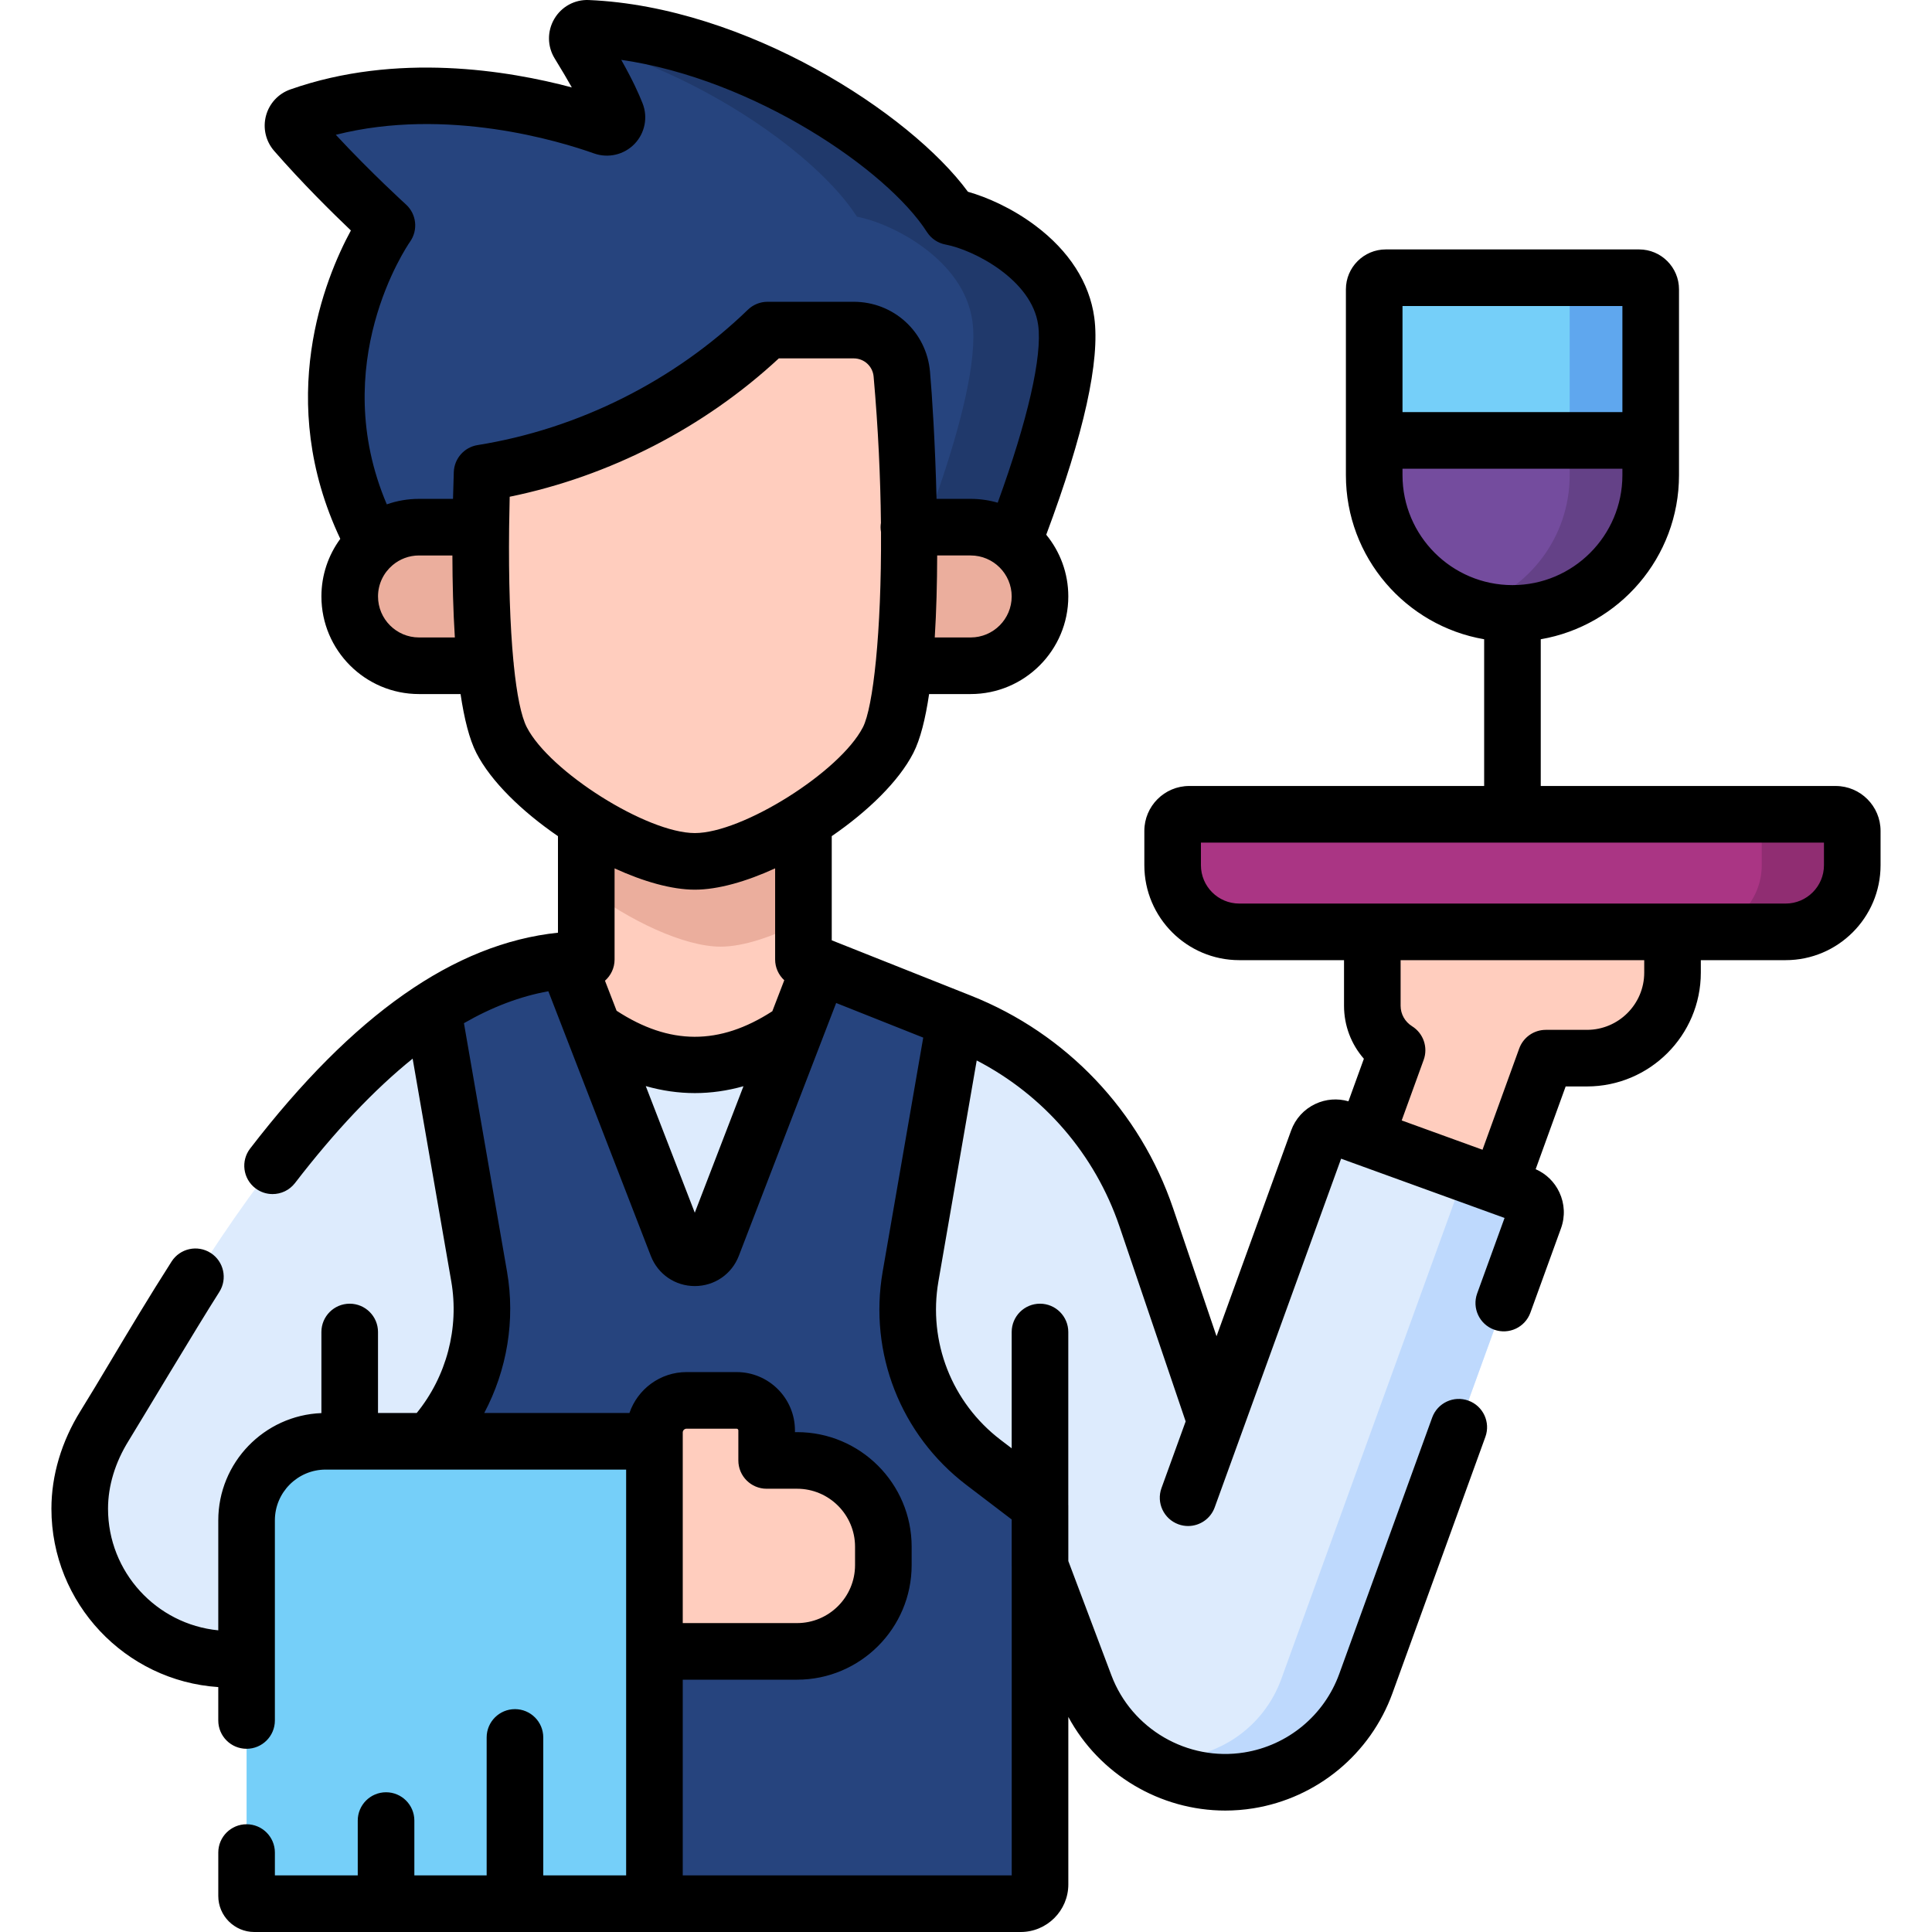 <svg id="Capa_1" enable-background="new 0 0 512 512" height="512" viewBox="0 0 512 512" width="512" xmlns="http://www.w3.org/2000/svg"><g><path d="m363.683 246.95v19.583c0 4.978 2.627 9.332 6.561 11.785l-28.121 77.568 35.513 12.875 32.025-88.336h10.9c12.525 0 22.678-10.153 22.678-22.678v-10.797z" fill="#ffcdbe"/><path d="m486.468 215.792h-171.301c-2.433 0-4.405 1.972-4.405 4.405v9.093c0 9.753 7.907 17.66 17.66 17.66h144.791c9.753 0 17.66-7.906 17.66-17.66v-9.093c0-2.433-1.972-4.405-4.405-4.405z" fill="#aa3584"/><path d="m486.468 215.792h-23.992c2.433 0 4.404 1.972 4.404 4.404v9.093c0 9.753-7.906 17.66-17.66 17.66h23.992c9.753 0 17.66-7.907 17.66-17.66v-9.093c.001-2.432-1.971-4.404-4.404-4.404z" fill="#902d72"/><path d="m400.818 162.557c-20.235 0-36.638-16.403-36.638-36.638v-49.249c0-1.698 1.376-3.074 3.074-3.074h67.128c1.698 0 3.074 1.376 3.074 3.074v49.249c-.001 20.234-16.404 36.638-36.638 36.638z" fill="#75cff9"/><path d="m434.381 73.596h-21.472c1.698 0 3.074 1.376 3.074 3.074v49.249c0 16.498-10.905 30.447-25.901 35.036 3.396 1.039 6.999 1.602 10.735 1.602 20.235 0 36.638-16.403 36.638-36.638v-49.249c0-1.698-1.376-3.074-3.074-3.074z" fill="#5fa7ee"/><path d="m364.18 116.715v9.204c0 20.235 16.403 36.638 36.638 36.638s36.638-16.403 36.638-36.638v-9.204z" fill="#744c9e"/><path d="m415.983 116.715v9.204c0 16.498-10.906 30.447-25.901 35.036 3.579 1.095 7.248 1.6 10.725 1.601h.01c13.941 0 26.062-7.788 32.254-19.249 2.795-5.174 4.384-11.096 4.384-17.389v-9.204h-21.472z" fill="#644187"/><path d="m349.211 302.159-27.047 74.606-18.371-54.128c-8.024-23.641-26.012-42.574-49.212-51.797l-41.666-16.564v-57.407h-57.543v57.407c-60.298 0-104.992 87.127-127.662 123.598-4.12 6.629-6.582 14.145-6.582 21.95 0 22.028 17.857 39.885 39.885 39.885h31.663v35.244h182.936v-59.918l11.913 31.601c6.651 17.644 24.801 28.171 43.419 25.184 13.037 0 24.679-8.163 29.122-20.419l46.56-128.429c.941-2.596-.4-5.464-2.996-6.405l-48.014-17.406c-2.596-.94-5.464.401-6.405 2.998z" fill="#ddebfd"/><path d="m388.139 310.953-48.583 134.009c-4.579 12.631-16.577 21.044-30.013 21.044-1.856.298-3.708.462-5.545.505 7.846 4.784 17.33 6.853 26.945 5.31 13.037 0 24.679-8.163 29.122-20.419l46.56-128.429c.941-2.596-.4-5.464-2.996-6.405z" fill="#bed9fd"/><path d="m145.456 262.624c25.795 26.15 51.586 26.15 77.374 0v-4.406l-9.916-3.942v-57.407h-57.543v57.407c-3.355 0-6.658.284-9.916.8v7.548z" fill="#ffcdbe"/><path d="m155.372 196.869v38.493c11.367 8.595 25.882 15.514 35.623 15.514 6.086 0 14.038-2.707 21.921-6.83v-47.177z" fill="#ebae9d"/><path d="m275.615 398.972v100.404c0 2.83-2.294 5.124-5.124 5.124h-172.689c-2.83 0-5.124-2.294-5.124-5.124v-100.404l14.982-11.436c15.125-11.539 22.575-30.527 19.316-49.27l-12.276-70.81c11.077-7.163 22.934-11.928 35.497-12.953l29.274 75.619c1.651 4.264 7.686 4.258 9.329-.009l28.518-74.083 35.784 14.223-11.795 68.012c-3.248 18.743 4.201 37.731 19.316 49.27z" fill="#26447e"/><path d="m211.232 387.028h-8.06v-7.959c0-4.395-3.563-7.957-7.957-7.957h-13.263c-4.702 0-8.514 3.812-8.514 8.514v58.005h37.794c12.629 0 22.867-10.238 22.867-22.867v-4.87c0-12.628-10.238-22.866-22.867-22.866z" fill="#ffcdbe"/><path d="m67.398 504.5h103.99c1.132 0 2.049-.918 2.049-2.049v-120.496h-87.13c-11.575 0-20.959 9.384-20.959 20.959v99.536c0 1.132.918 2.05 2.05 2.05z" fill="#75cff9"/><path d="m282.556 85.132c-2.25-16.402-21.406-25.981-30.6-27.705-12.697-19.871-56.145-48.227-96.224-49.925-2.114-.09-3.454 2.254-2.346 4.057 6.508 10.588 8.655 15.357 9.927 18.556.846 2.129-1.214 4.245-3.372 3.477-19.518-6.953-51.824-12.92-80.516-2.815-1.775.625-2.359 2.853-1.123 4.272 11.297 12.97 24.238 24.677 24.238 24.677s-33.906 48.273 6.321 98.844l151.714 4.271s25.015-55.587 21.981-77.709z" fill="#26447e"/><path d="m282.556 85.132c-2.25-16.402-21.406-25.981-30.6-27.705-12.697-19.871-56.145-48.227-96.224-49.925-1.875-.079-3.132 1.754-2.621 3.428 32.78 8.416 63.626 30.279 73.987 46.497 9.195 1.724 28.35 11.302 30.6 27.705 2.837 20.678-18.832 70.589-21.673 77.018l24.549.691c.001 0 25.016-55.587 21.982-77.709z" fill="#20396b"/><g fill="#ebae9d"><path d="m257.242 176.434h-37.372v-36.739h37.372c10.145 0 18.369 8.224 18.369 18.369s-8.224 18.37-18.369 18.37z"/><path d="m111.045 176.434h37.372v-36.739h-37.372c-10.145 0-18.369 8.224-18.369 18.369s8.224 18.37 18.369 18.37z"/></g><path d="m235.36 196.14c-7.2 14.03-35.46 32.13-51.22 32.13-15.75 0-44.02-18.1-51.21-32.13-5.44-10.59-6.13-43.48-5.17-70.79 28.27-4.52 55.08-17.98 75.65-37.88h22.81c6.64 0 12.19 5.06 12.77 11.67 2.37 26.68 3.78 82.57-3.63 97z" fill="#ffcdbe"/><path d="m486.466 208.294h-78.15v-38.885c20.776-3.573 36.638-21.707 36.638-43.487v-49.249c0-5.831-4.744-10.574-10.574-10.574h-67.127c-5.831 0-10.574 4.744-10.574 10.574v49.248c0 21.78 15.862 39.914 36.638 43.487v38.885h-78.15c-6.564 0-11.904 5.34-11.904 11.905v9.093c0 13.873 11.287 25.16 25.16 25.16h27.758v12.08c0 5.263 1.9 10.209 5.261 14.05l-4.09 11.275c-2.905-.834-5.974-.607-8.736.683-3.028 1.417-5.322 3.928-6.456 7.065l-19.766 54.51-11.5-33.883c-8.743-25.769-28.258-46.311-53.542-56.36l-36.93-14.68v-27.608c9.548-6.546 17.761-14.513 21.612-22.016 1.862-3.626 3.219-9.085 4.189-15.636h11.019c14.265 0 25.87-11.605 25.87-25.87 0-6.199-2.195-11.894-5.847-16.353 10.01-26.781 14.297-46.152 12.727-57.596-1.263-9.207-6.668-17.623-15.631-24.338-6.181-4.631-12.803-7.521-17.851-8.958-15.325-20.874-58.827-49.04-100.462-50.806-3.75-.165-7.252 1.756-9.153 4.999-1.912 3.26-1.87 7.28.102 10.478 1.86 3.03 3.343 5.55 4.541 7.677-16.833-4.488-46.393-9.395-74.599.541-3.173 1.112-5.584 3.719-6.45 6.974-.868 3.264-.068 6.735 2.155 9.301 7.445 8.545 15.48 16.463 20.346 21.098-6.877 12.684-20.171 44.99-2.808 81.721-3.142 4.281-5.003 9.558-5.003 15.264 0 14.265 11.601 25.87 25.86 25.87h11.013c.966 6.48 2.321 11.969 4.202 15.63 3.848 7.508 12.063 15.48 21.614 22.028v25.583c-27.456 2.882-54.218 21.669-81.572 57.191-2.527 3.282-1.916 7.991 1.367 10.518 1.363 1.05 2.973 1.558 4.57 1.558 2.248 0 4.471-1.006 5.948-2.925 10.606-13.773 20.968-24.735 31.175-32.967l10.233 59.003c2.15 12.396-1.264 25.213-9.148 34.903h-10.264v-21.463c0-4.142-3.358-7.5-7.5-7.5s-7.5 3.358-7.5 7.5v21.492c-15.17.596-27.33 13.117-27.33 28.43v29.139c-16.376-1.595-29.218-15.441-29.218-32.234 0-6.032 1.885-12.253 5.449-17.989 2.496-4.014 18.175-30.267 24.031-39.433 2.23-3.49 1.208-8.128-2.283-10.358-3.49-2.23-8.128-1.209-10.358 2.283-5.978 9.356-11.329 18.316-16.05 26.221-2.907 4.868-5.653 9.466-8.08 13.368-5.044 8.116-7.71 17.075-7.71 25.908 0 25.067 19.563 45.639 44.218 47.273v8.852c0 4.142 3.358 7.5 7.5 7.5s7.5-3.358 7.5-7.5v-53.03c0-7.421 6.038-13.459 13.459-13.459h79.629v107.545h-21.963v-36.563c0-4.142-3.358-7.5-7.5-7.5s-7.5 3.358-7.5 7.5v36.563h-19.162v-14.532c0-4.142-3.358-7.5-7.5-7.5s-7.5 3.358-7.5 7.5v14.532h-21.961v-6.055c0-4.142-3.358-7.5-7.5-7.5s-7.5 3.358-7.5 7.5v11.505c0 5.266 4.284 9.549 9.549 9.549h203.091c6.964 0 12.63-5.661 12.63-12.62v-44.382c8.225 15.245 24.323 24.821 41.592 24.821 2.456 0 4.937-.194 7.419-.592 16.913-2.714 31.046-14.403 36.884-30.506l24.628-67.933c1.412-3.894-.601-8.195-4.495-9.607-3.895-1.414-8.196.6-9.607 4.495l-24.628 67.933c-3.982 10.984-13.623 18.957-25.158 20.808-15.036 2.414-29.843-6.178-35.213-20.425l-11.422-30.299v-14.722c0-.051-.008-.1-.009-.151v-45.827c0-4.142-3.358-7.5-7.5-7.5s-7.5 3.358-7.5 7.5v30.827l-2.939-2.24c-12.942-9.885-19.254-25.989-16.473-42.028l10.143-58.516c17.757 9.187 31.351 24.873 37.846 44.016l17.526 51.635-6.404 17.665c-1.412 3.894.601 8.195 4.495 9.607.844.306 1.707.451 2.556.451 3.067 0 5.946-1.896 7.051-4.946l27.262-75.198c.004-.01.006-.02.009-.029l6.227-17.174 43.314 15.707-7.254 19.993c-1.413 3.894.598 8.195 4.492 9.608 3.893 1.414 8.196-.598 9.608-4.492l8.109-22.35c1.139-3.138.986-6.532-.43-9.558-1.295-2.767-3.512-4.909-6.278-6.124l7.948-21.927h5.641c16.642 0 30.18-13.534 30.18-30.169v-3.3h22.473c13.873 0 25.16-11.287 25.16-25.16v-9.093c-.001-6.563-5.341-11.903-11.905-11.903zm-56.513-127.195v28.119h-58.275v-28.119zm-58.275 44.822v-1.704h58.275v1.704c0 16.066-13.071 29.138-29.138 29.138-16.066 0-29.137-13.071-29.137-29.138zm-114.439 43.011h-9.52c.437-6.946.623-14.364.643-21.73h8.876c5.994 0 10.87 4.872 10.87 10.86 0 5.994-4.876 10.87-10.869 10.87zm-168.246-133.211c29.432-7.461 59.417 1.729 68.428 4.937 3.762 1.341 7.981.35 10.747-2.527 2.758-2.868 3.583-7.106 2.112-10.774-1.023-2.578-2.51-5.926-5.641-11.493 35.141 5.04 70.497 29.177 81 45.608 1.115 1.746 2.903 2.952 4.939 3.333 7.496 1.403 22.903 9.346 24.55 21.348 1.126 8.208-2.757 25.134-10.723 47.067-2.277-.658-4.68-1.017-7.167-1.017h-9.045c-.356-14.711-1.188-27.573-1.734-33.715-.926-10.555-9.628-18.514-20.241-18.514h-22.81c-1.946 0-3.816.756-5.215 2.11-19.495 18.86-44.93 31.597-71.619 35.864-3.541.566-6.186 3.559-6.312 7.142-.078 2.212-.15 4.601-.21 7.113h-9.014c-2.99 0-5.859.516-8.533 1.453-15.818-37.156 5.224-68.247 6.17-69.612 2.176-3.097 1.702-7.331-1.104-9.871-.106-.097-9.202-8.355-18.578-18.452zm22.047 133.211c-5.988 0-10.86-4.876-10.86-10.87 0-3.316 1.498-6.285 3.848-8.278.008-.007.015-.014.023-.021 1.891-1.595 4.328-2.56 6.989-2.56h8.85c.022 7.165.204 14.635.653 21.73h-9.503zm28.561 23.783c-1.481-2.884-2.643-8.63-3.443-16.527-.011-.335-.044-.663-.097-.986-.888-9.313-1.291-21.453-1.138-35.357.001-.048.007-.095.007-.143 0-.028-.004-.055-.004-.084.03-2.601.078-5.261.147-7.977 26.446-5.415 51.474-18.265 71.324-36.668h19.823c2.779 0 5.057 2.075 5.299 4.833 1.223 13.767 1.812 26.893 1.937 38.754-.057.373-.096.753-.096 1.142 0 .436.045.861.117 1.277.141 26.691-2.1 46.502-4.789 51.738-3.025 5.894-10.982 12.902-19.768 18.438-.069.044-.142.084-.21.13-8.744 5.479-18.275 9.487-24.57 9.487-12.685 0-38.49-16.254-44.539-28.057zm44.538 43.057c6.133 0 13.656-2.157 21.28-5.651v24.161c0 2.131.916 4.098 2.421 5.491l-3.163 8.218c-14.023 9.067-27.235 9.025-41.269-.132l-3.081-7.96c1.556-1.374 2.543-3.379 2.543-5.618v-24.155c7.619 3.491 15.138 5.646 21.269 5.646zm12.89 52.087-12.903 33.519-12.99-33.555c4.323 1.232 8.667 1.858 13.011 1.858 4.301-.001 8.601-.615 12.882-1.822zm6.142 106.67h8.06c8.473 0 15.367 6.894 15.367 15.367v4.87c0 8.473-6.894 15.367-15.367 15.367h-30.294v-50.505c0-.559.455-1.014 1.014-1.014h13.263c.252 0 .457.205.457.457v7.958c0 4.142 3.358 7.5 7.5 7.5zm52.902-1.023 12.037 9.172v12.358c0 .054.007.107.008.161 0 .023 0 .045.001.068v81.735h-87.182v-51.868h30.294c16.744 0 30.367-13.623 30.367-30.367v-4.87c0-16.745-13.623-30.367-30.367-30.367h-.56v-.458c0-8.523-6.934-15.457-15.457-15.457h-13.263c-7.019 0-12.983 4.546-15.141 10.843h-38.478c6.024-11.363 8.272-24.582 6.037-37.467l-11.418-65.838c7.509-4.315 14.954-7.127 22.372-8.459l27.152 70.139c1.879 4.853 6.453 7.987 11.656 7.987h.012c5.208-.005 9.782-3.148 11.654-8.009l25.795-67.009 23.076 9.173-10.75 62.016c-3.739 21.568 4.747 43.222 22.155 56.517zm179.665-135.754c0 8.364-6.81 15.169-15.18 15.169h-10.9c-3.157 0-5.976 1.977-7.051 4.944l-9.724 26.828-21.417-7.766 5.822-16.048c1.206-3.324-.074-7.039-3.071-8.915-1.903-1.191-3.039-3.223-3.039-5.433v-12.08h64.56zm47.632-28.46c0 5.602-4.558 10.16-10.16 10.16h-144.79c-5.602 0-10.16-4.558-10.16-10.16v-5.998h165.11z"/></g></svg>